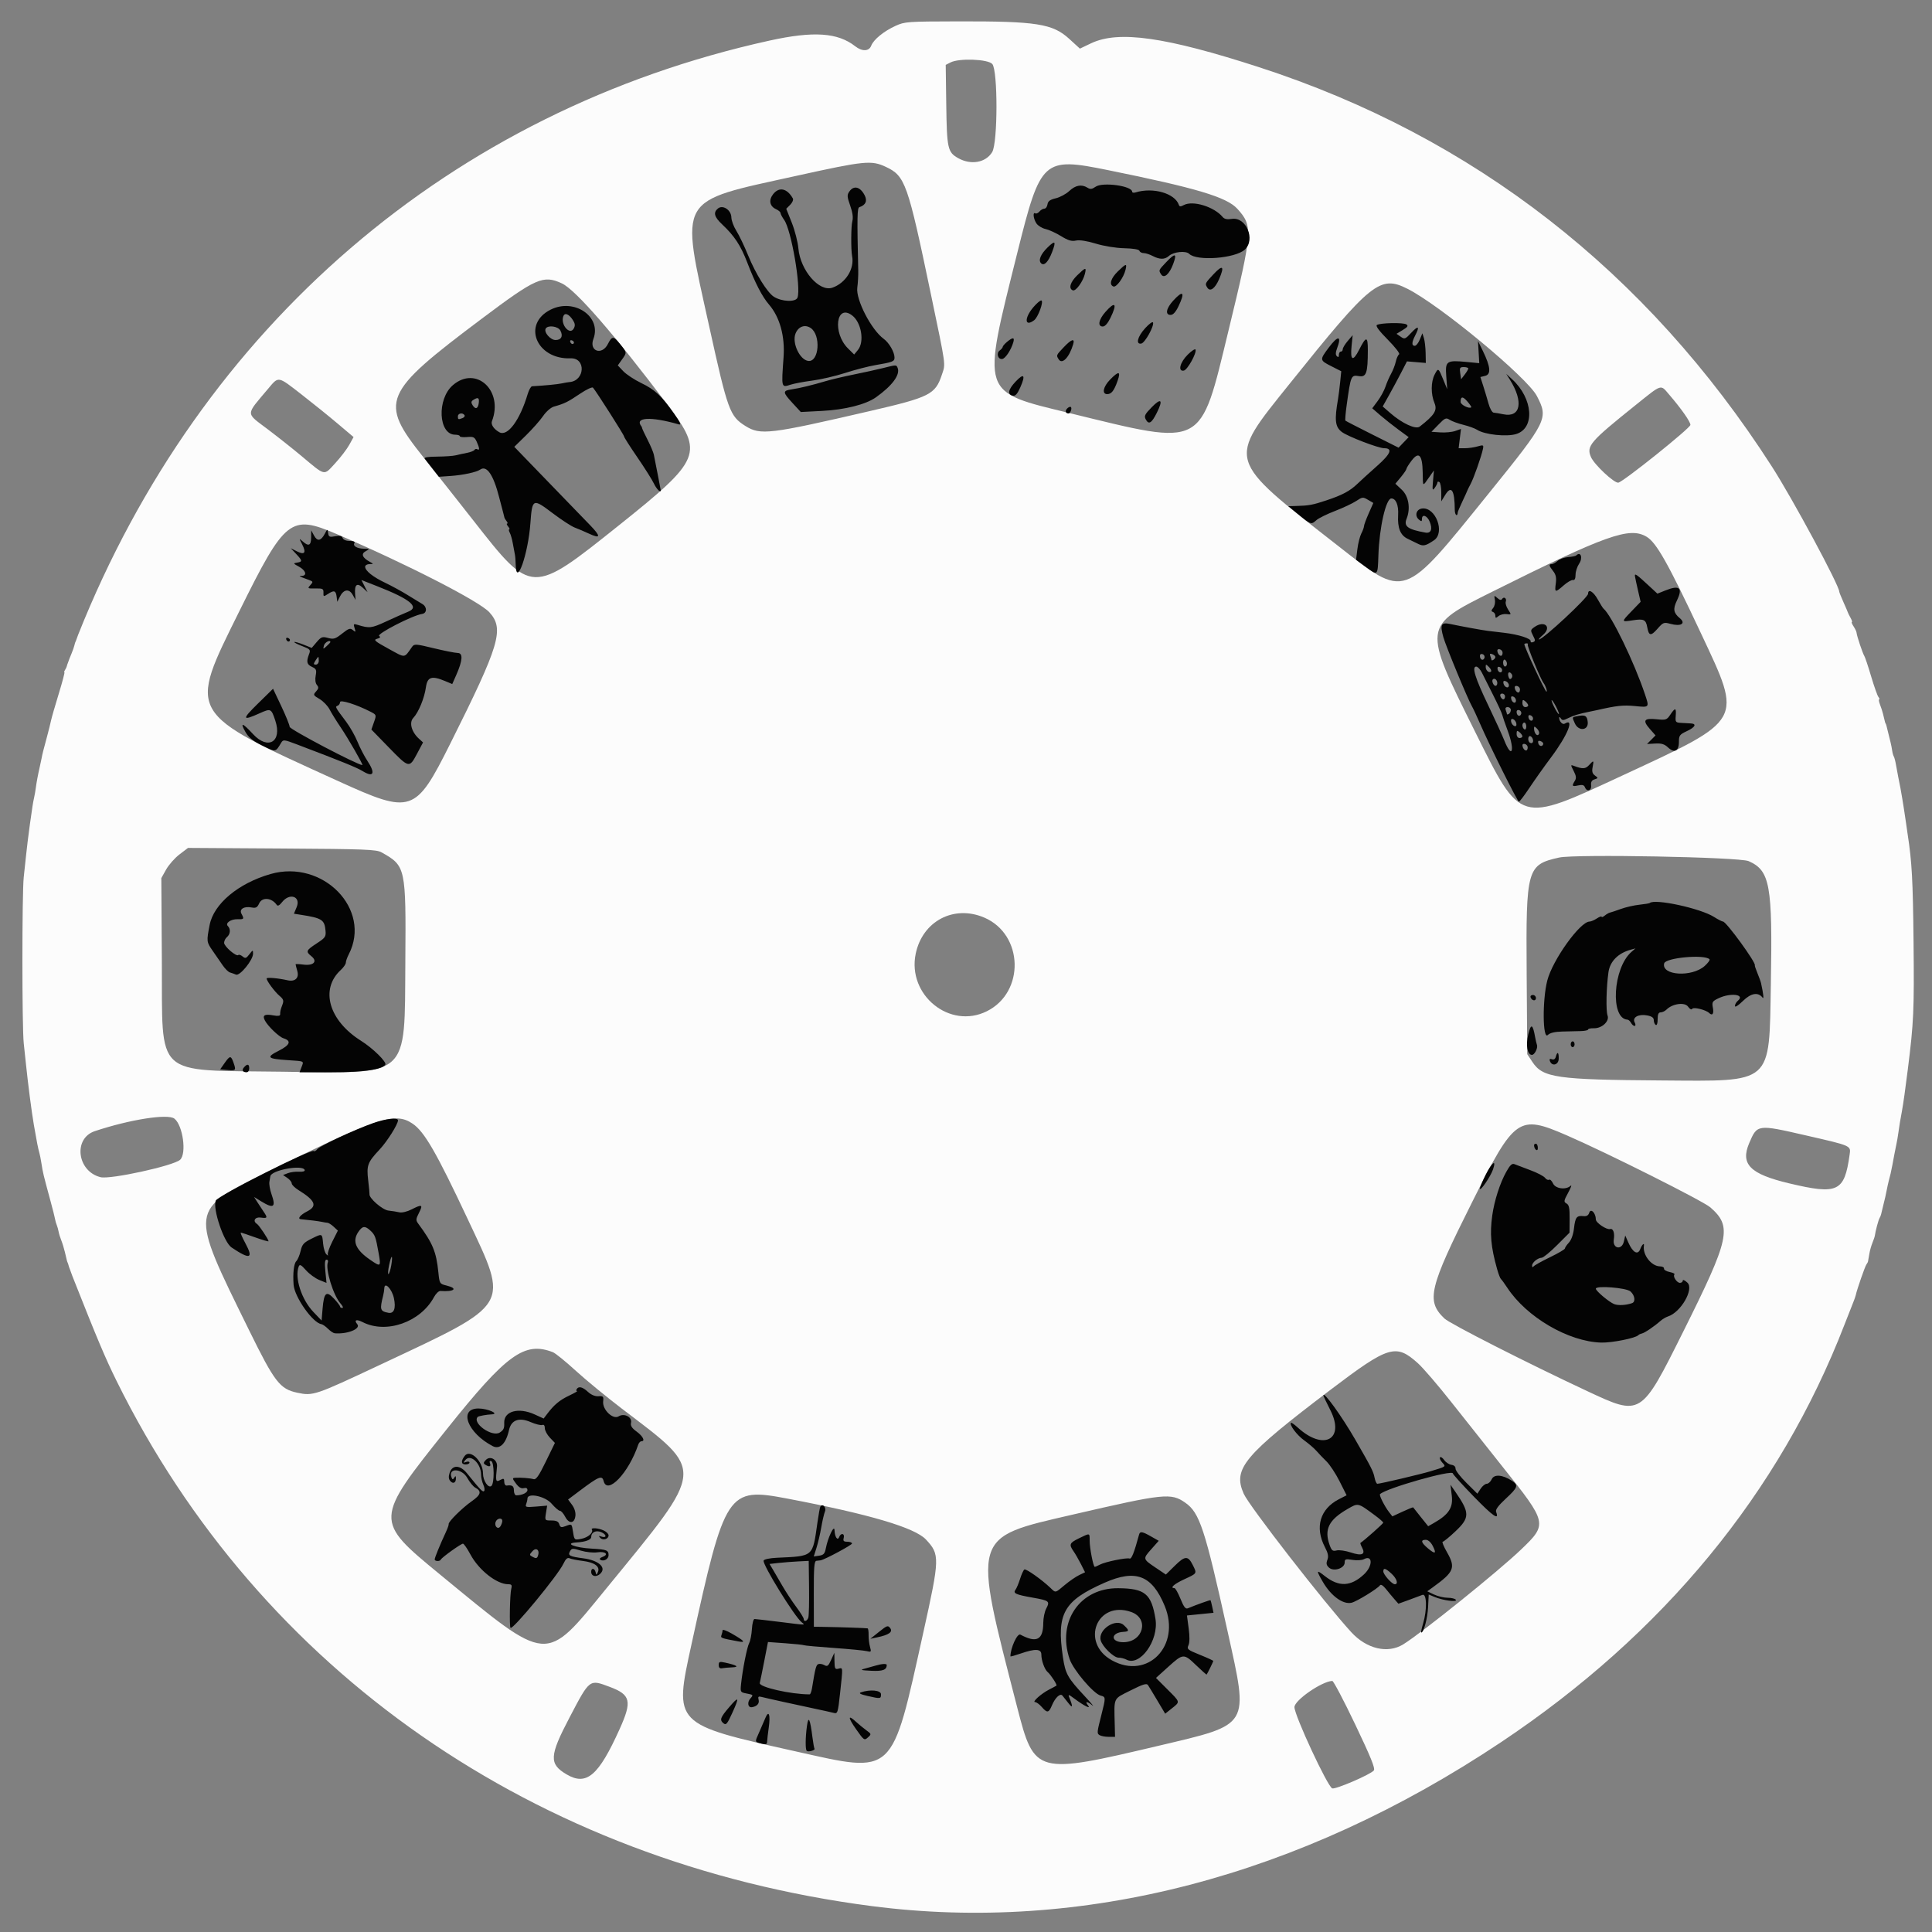 <svg id="svg" version="1.1" xmlns="http://www.w3.org/2000/svg" xmlns:xlink="http://www.w3.org/1999/xlink" width="400" height="400" viewBox="0, 0, 400,400"><rect x="0" y="0" width="400" height="400" fill="#808080" stroke="none"/><g id="svgg"><path id="path0" d="M185.400 5.360 C 182.976 6.467,180.857 8.199,180.375 9.465 C 179.926 10.647,178.489 10.699,177.073 9.586 C 173.449 6.735,168.420 6.402,159.309 8.408 C 93.496 22.900,41.625 67.476,16.187 131.400 C 16.012 131.840,15.831 132.335,15.785 132.500 C 15.738 132.665,15.664 132.845,15.619 132.900 C 15.575 132.955,15.480 133.270,15.409 133.600 C 15.338 133.930,15.052 134.740,14.773 135.400 C 14.495 136.060,14.229 136.735,14.184 136.900 C 14.138 137.065,14.055 137.290,14.000 137.400 C 13.945 137.510,13.875 137.735,13.844 137.900 C 13.813 138.065,13.645 138.425,13.470 138.700 C 13.296 138.975,13.236 139.200,13.338 139.200 C 13.439 139.200,12.902 141.225,12.143 143.700 C 11.384 146.175,10.672 148.650,10.561 149.200 C 10.451 149.750,10.092 151.190,9.765 152.400 C 8.927 155.493,8.777 156.092,8.610 157.000 C 8.529 157.440,8.357 158.250,8.227 158.800 C 7.886 160.248,7.548 162.051,7.403 163.200 C 7.334 163.750,7.174 164.650,7.049 165.200 C 6.841 166.111,6.691 167.065,6.199 170.600 C 5.883 172.872,5.571 175.404,5.385 177.200 C 5.283 178.190,5.071 180.170,4.915 181.600 C 4.546 184.980,4.546 212.620,4.915 216.000 C 5.071 217.430,5.282 219.410,5.384 220.400 C 5.804 224.470,6.547 230.184,7.006 232.868 C 7.591 236.282,7.888 237.792,8.160 238.732 C 8.266 239.099,8.451 240.030,8.569 240.800 C 8.882 242.824,8.951 243.114,10.441 248.600 C 10.919 250.360,11.351 252.070,11.400 252.400 C 11.449 252.730,11.602 253.270,11.740 253.600 C 11.878 253.930,12.055 254.560,12.134 255.000 C 12.213 255.440,12.462 256.250,12.688 256.800 C 12.913 257.350,13.246 258.430,13.426 259.200 C 13.897 261.207,13.890 261.181,14.000 261.400 C 14.055 261.510,14.145 261.780,14.200 262.000 C 14.255 262.220,14.345 262.490,14.400 262.600 C 14.455 262.710,14.538 262.935,14.585 263.100 C 14.631 263.265,14.811 263.760,14.985 264.200 C 20.174 277.330,21.787 281.154,24.182 286.000 C 53.817 345.956,110.797 385.577,180.400 394.625 C 224.019 400.295,269.022 388.582,310.800 360.687 C 344.413 338.243,368.425 309.050,381.869 274.280 C 382.652 272.256,383.479 270.150,383.708 269.600 C 383.936 269.050,384.168 268.382,384.224 268.115 C 384.461 266.976,386.133 262.166,386.419 261.800 C 386.591 261.580,386.747 261.265,386.766 261.100 C 386.785 260.935,386.815 260.755,386.833 260.700 C 386.851 260.645,386.948 260.098,387.049 259.485 C 387.149 258.871,387.432 257.881,387.678 257.285 C 387.924 256.688,388.147 256.020,388.174 255.800 C 388.281 254.923,388.908 252.576,389.136 252.200 C 389.269 251.980,389.417 251.620,389.465 251.400 C 389.514 251.180,389.654 250.595,389.777 250.100 C 390.334 247.853,390.452 247.338,390.625 246.400 C 390.726 245.850,390.925 244.950,391.067 244.400 C 391.209 243.850,391.370 243.220,391.426 243.000 C 391.548 242.514,392.019 240.101,392.206 239.000 C 392.280 238.560,392.461 237.660,392.607 237.000 C 392.753 236.340,392.941 235.260,393.025 234.600 C 393.108 233.940,393.257 232.950,393.354 232.400 C 393.452 231.850,393.645 230.770,393.783 230.000 C 394.086 228.306,394.455 225.684,394.993 221.400 C 396.216 211.658,396.327 209.209,396.180 195.000 C 396.048 182.225,395.844 178.487,394.970 172.800 C 394.886 172.250,394.730 171.170,394.625 170.400 C 394.519 169.630,394.338 168.415,394.222 167.699 C 394.105 166.984,393.932 165.904,393.838 165.299 C 393.645 164.071,393.315 162.306,392.997 160.800 C 392.881 160.250,392.681 159.170,392.553 158.400 C 392.425 157.630,392.221 156.837,392.099 156.638 C 391.976 156.439,391.824 155.899,391.760 155.438 C 391.696 154.977,391.543 154.195,391.422 153.700 C 391.300 153.205,391.099 152.395,390.977 151.900 C 390.854 151.405,390.688 150.730,390.607 150.400 C 390.527 150.070,390.434 149.800,390.400 149.800 C 390.341 149.800,390.250 149.465,389.859 147.800 C 389.756 147.360,389.480 146.505,389.245 145.900 C 389.011 145.295,388.927 144.800,389.059 144.800 C 389.190 144.800,389.122 144.575,388.906 144.300 C 388.690 144.025,388.007 142.090,387.387 140.000 C 386.767 137.910,386.135 136.020,385.983 135.800 C 385.661 135.335,384.412 131.590,384.382 131.000 C 384.370 130.780,384.096 130.195,383.771 129.700 C 383.447 129.205,383.282 128.800,383.405 128.800 C 383.528 128.800,383.403 128.395,383.128 127.900 C 382.853 127.405,382.607 126.910,382.582 126.800 C 382.556 126.690,382.144 125.730,381.667 124.667 C 381.190 123.604,380.800 122.629,380.800 122.502 C 380.800 121.209,371.174 103.329,366.854 96.600 C 340.941 56.228,305.044 28.284,260.600 13.888 C 241.304 7.637,231.573 6.257,225.892 8.966 L 223.584 10.066 221.370 8.042 C 217.944 4.911,214.631 4.389,198.410 4.423 C 187.819 4.445,187.324 4.481,185.400 5.360 M205.438 13.243 C 206.609 14.538,206.594 29.548,205.421 31.489 C 204.093 33.683,201.026 34.228,198.378 32.740 C 196.204 31.518,196.036 30.761,195.912 21.617 L 195.800 13.435 196.800 12.923 C 198.574 12.016,204.528 12.236,205.438 13.243 M183.400 34.547 C 187.422 36.436,187.920 37.844,192.751 61.000 C 195.917 76.170,195.788 75.228,195.017 77.550 C 193.644 81.682,192.579 82.220,180.000 85.130 C 159.272 89.926,157.446 90.145,154.331 88.197 C 151.091 86.169,150.678 85.037,146.838 67.600 C 140.845 40.394,139.969 41.907,164.884 36.405 C 179.018 33.283,180.411 33.143,183.400 34.547 M229.336 35.210 C 247.706 38.934,253.997 40.815,256.187 43.238 C 259.428 46.826,259.359 47.777,254.359 68.400 C 248.403 92.962,249.512 92.379,221.658 85.582 C 202.882 81.000,203.225 82.039,210.659 52.200 C 215.446 32.982,215.975 32.502,229.336 35.210 M116.340 58.680 C 119.179 60.002,127.209 69.245,138.338 84.000 C 145.731 93.803,145.183 95.147,128.283 108.648 C 110.008 123.248,110.149 123.252,98.009 107.766 C 95.264 104.265,90.593 98.351,87.629 94.625 C 78.446 83.081,79.139 81.449,99.800 65.941 C 110.999 57.536,112.483 56.884,116.340 58.680 M291.421 59.801 C 298.194 63.230,316.219 78.170,318.197 81.995 C 320.611 86.662,320.401 87.086,308.191 102.200 C 290.315 124.329,291.140 124.044,277.000 112.988 C 253.714 94.780,253.985 95.695,267.043 79.403 C 283.908 58.363,285.713 56.912,291.421 59.801 M62.410 81.654 C 64.714 83.443,68.085 86.163,69.901 87.698 L 73.202 90.488 72.301 92.119 C 71.805 93.015,70.481 94.743,69.357 95.958 C 66.982 98.527,67.459 98.634,62.400 94.398 C 60.750 93.016,57.645 90.555,55.500 88.928 C 50.776 85.346,50.776 86.126,55.499 80.500 C 57.726 77.848,57.448 77.801,62.410 81.654 M345.562 81.672 C 348.113 84.637,350.000 87.328,349.981 87.972 C 349.961 88.645,336.148 99.714,335.061 99.928 C 334.233 100.092,330.050 96.178,329.386 94.617 C 328.417 92.341,329.179 91.453,338.551 83.937 C 344.216 79.393,343.735 79.549,345.562 81.672 M69.682 110.560 C 84.100 116.723,99.268 124.493,101.325 126.770 C 104.449 130.228,103.493 133.436,93.205 154.000 C 86.020 168.362,85.211 168.634,70.127 161.765 C 38.450 147.341,38.892 148.099,49.585 126.477 C 59.030 107.377,60.154 106.487,69.682 110.560 M340.890 111.115 C 342.945 112.326,345.332 116.564,352.203 131.200 C 360.788 149.488,361.148 148.843,335.800 160.607 C 314.463 170.510,314.939 170.651,305.452 151.600 C 294.482 129.572,294.463 129.729,309.000 122.483 C 332.557 110.740,337.353 109.031,340.890 111.115 M79.000 176.474 C 84.006 179.285,84.061 179.541,83.920 199.124 C 83.745 223.437,85.064 222.260,58.400 221.885 C 31.582 221.507,33.668 223.428,33.510 198.962 L 33.400 181.800 34.400 180.019 C 34.950 179.039,36.193 177.633,37.162 176.895 L 38.925 175.552 58.362 175.676 C 75.699 175.787,77.930 175.873,79.000 176.474 M362.034 178.286 C 366.470 180.248,367.001 183.185,366.637 203.746 C 366.266 224.704,367.227 223.857,344.000 223.696 C 322.241 223.546,319.434 223.144,317.264 219.867 L 316.200 218.260 316.079 201.430 C 315.923 179.825,316.148 179.028,322.800 177.545 C 326.120 176.805,360.140 177.447,362.034 178.286 M203.800 189.985 C 211.911 193.477,212.233 205.422,204.322 209.364 C 196.654 213.185,187.808 206.032,189.589 197.452 C 190.992 190.697,197.505 187.274,203.800 189.985 M36.114 231.604 C 37.868 232.984,38.676 238.864,37.284 240.124 C 35.912 241.366,22.853 244.224,20.828 243.726 C 15.962 242.530,15.104 235.693,19.631 234.190 C 26.917 231.770,34.760 230.539,36.114 231.604 M85.438 232.651 C 87.866 234.299,90.336 238.577,96.807 252.340 C 105.446 270.714,106.047 269.711,78.693 282.568 C 65.170 288.925,64.826 289.041,61.544 288.346 C 57.955 287.585,56.852 286.156,51.582 275.433 C 39.119 250.078,39.040 250.712,55.670 242.491 C 78.258 231.324,81.771 230.163,85.438 232.651 M324.338 235.041 C 332.636 238.636,352.617 248.660,354.120 249.982 C 358.666 253.979,358.148 256.352,348.513 275.665 C 339.716 293.298,339.800 293.246,328.600 288.006 C 316.094 282.156,300.183 274.065,299.056 272.984 C 295.223 269.306,295.837 266.741,304.856 248.751 C 313.602 231.302,314.404 230.738,324.338 235.041 M373.759 235.043 C 383.458 237.266,383.212 237.158,382.939 239.101 C 381.864 246.768,380.516 247.401,370.400 244.993 C 362.321 243.070,360.299 241.035,362.147 236.687 C 363.811 232.770,363.831 232.767,373.759 235.043 M114.474 279.960 C 114.983 280.157,117.110 281.882,119.200 283.792 C 121.290 285.702,125.610 289.254,128.800 291.685 C 146.153 304.907,146.274 303.505,125.594 328.800 C 112.716 344.552,113.807 344.639,91.200 326.066 C 77.423 314.747,77.422 314.767,92.564 295.814 C 104.920 280.348,108.605 277.681,114.474 279.960 M293.572 282.251 C 294.640 283.211,297.738 286.817,300.457 290.264 C 303.176 293.712,307.971 299.758,311.113 303.701 C 320.408 315.363,320.443 315.519,314.900 320.833 C 310.217 325.323,294.392 338.057,290.524 340.447 C 287.325 342.424,282.956 341.403,279.773 337.934 C 274.203 331.862,258.625 311.810,257.495 309.257 C 255.209 304.088,257.497 301.357,275.598 287.643 C 287.543 278.593,289.013 278.152,293.572 282.251 M163.000 310.265 C 180.001 313.502,189.402 316.278,191.705 318.740 C 194.610 321.845,194.591 322.515,191.161 338.000 C 184.525 367.960,185.333 367.210,164.671 362.591 C 139.369 356.934,139.526 357.095,143.175 340.400 C 150.113 308.660,150.610 307.905,163.000 310.265 M245.400 311.119 C 248.371 313.192,249.458 316.499,254.168 337.800 C 258.553 357.625,258.972 356.926,240.000 361.413 C 214.464 367.451,214.179 367.374,210.604 353.503 C 201.331 317.523,201.065 318.446,222.131 313.573 C 241.086 309.189,242.430 309.047,245.400 311.119 M280.576 357.014 C 283.837 363.852,284.769 366.155,284.437 366.556 C 283.731 367.406,276.496 370.522,275.824 370.265 C 274.850 369.891,268.000 355.164,268.000 353.444 C 268.000 352.023,273.653 348.110,275.838 348.018 C 276.080 348.008,278.211 352.056,280.576 357.014 M126.231 349.246 C 130.592 350.878,130.901 352.194,128.282 358.000 C 123.930 367.650,121.437 369.787,117.337 367.384 C 113.640 365.218,113.720 363.580,117.910 355.600 C 122.132 347.557,121.996 347.661,126.231 349.246 " stroke="none" fill="#fcfcfc" fill-rule="evenodd"></path><path id="path1" d="M226.834 38.662 C 226.087 39.184,225.734 39.226,225.150 38.862 C 223.939 38.105,222.674 38.334,221.386 39.542 C 220.718 40.168,219.458 40.848,218.586 41.053 C 217.397 41.333,216.968 41.649,216.872 42.313 C 216.802 42.801,216.509 43.200,216.221 43.200 C 215.933 43.200,215.476 43.468,215.204 43.796 C 214.932 44.123,214.550 44.293,214.355 44.172 C 213.773 43.812,213.953 45.355,214.600 46.279 C 214.931 46.751,215.773 47.262,216.471 47.416 C 217.170 47.569,218.609 48.228,219.668 48.880 C 221.141 49.786,221.870 50.004,222.768 49.807 C 223.510 49.644,225.021 49.876,226.871 50.438 C 228.584 50.958,231.036 51.355,232.777 51.395 C 234.640 51.438,235.813 51.639,235.911 51.932 C 235.996 52.189,236.391 52.400,236.788 52.400 C 237.184 52.400,238.024 52.669,238.654 52.998 C 240.118 53.761,241.162 53.758,242.012 52.989 C 242.968 52.124,245.519 51.862,246.214 52.557 C 247.763 54.106,255.671 53.517,257.700 51.702 C 260.018 49.628,258.003 44.835,255.017 45.320 C 254.066 45.474,253.496 45.356,253.144 44.933 C 251.373 42.799,246.979 41.448,245.093 42.457 C 244.443 42.805,244.200 42.800,244.079 42.436 C 243.276 40.029,238.735 38.715,235.100 39.838 C 234.715 39.957,234.400 39.895,234.400 39.700 C 234.400 38.486,228.283 37.647,226.834 38.662 M175.864 39.630 C 175.349 40.365,175.368 40.705,176.027 42.581 C 176.538 44.036,176.674 45.062,176.457 45.851 C 176.191 46.822,176.163 51.737,176.416 53.007 C 176.942 55.640,175.111 58.587,172.348 59.556 C 169.617 60.514,165.699 55.988,165.295 51.409 C 165.178 50.084,164.565 47.699,163.932 46.110 L 162.781 43.219 163.605 42.395 C 164.058 41.942,164.305 41.352,164.154 41.085 C 162.958 38.978,161.312 38.623,160.068 40.205 C 159.107 41.426,159.350 42.703,160.656 43.298 C 161.175 43.535,161.600 43.897,161.600 44.102 C 161.600 44.308,161.942 44.957,162.360 45.544 C 163.836 47.617,165.881 59.548,165.115 61.618 C 164.754 62.595,161.842 62.479,160.200 61.423 C 158.856 60.558,156.447 56.688,154.924 52.949 C 154.130 50.997,153.021 48.680,152.462 47.800 C 151.902 46.920,151.434 45.667,151.422 45.016 C 151.394 43.483,149.652 42.327,148.638 43.168 C 147.636 44.000,147.878 44.919,149.500 46.441 C 152.054 48.839,153.350 50.807,154.718 54.369 C 156.348 58.611,157.800 61.417,159.213 63.054 C 161.445 65.641,162.541 69.600,162.229 73.947 C 161.769 80.344,161.751 80.274,163.673 79.646 C 164.403 79.407,166.440 79.024,168.200 78.794 C 169.960 78.564,173.020 77.851,175.000 77.210 C 176.980 76.569,179.770 75.845,181.200 75.601 C 184.838 74.982,185.200 74.840,185.200 74.035 C 185.200 72.904,184.087 70.976,182.961 70.154 C 180.387 68.277,177.160 62.023,177.493 59.559 C 177.624 58.592,177.713 56.990,177.690 56.000 C 177.434 44.846,177.467 43.044,177.927 42.891 C 179.241 42.453,179.618 41.595,179.012 40.423 C 178.101 38.661,176.776 38.328,175.864 39.630 M216.888 51.235 C 215.448 52.644,214.933 53.893,215.543 54.503 C 216.172 55.132,217.040 54.245,217.837 52.160 C 218.695 49.913,218.468 49.691,216.888 51.235 M241.429 54.300 C 239.852 55.963,239.856 55.955,240.395 56.800 C 240.996 57.744,242.093 56.804,242.893 54.658 C 243.732 52.408,243.317 52.307,241.429 54.300 M231.434 56.193 C 229.974 57.611,229.581 58.954,230.522 59.315 C 231.128 59.547,232.626 57.498,233.017 55.900 C 233.366 54.475,233.165 54.512,231.434 56.193 M251.253 56.767 C 249.464 58.679,249.441 58.729,249.966 59.558 C 250.552 60.484,251.572 59.731,252.423 57.746 C 253.569 55.073,253.160 54.730,251.253 56.767 M223.034 56.993 C 221.574 58.411,221.181 59.754,222.122 60.115 C 222.728 60.347,224.226 58.298,224.617 56.700 C 224.966 55.275,224.765 55.312,223.034 56.993 M242.900 62.248 C 241.429 63.862,241.186 65.200,242.364 65.200 C 242.870 65.200,243.412 64.615,243.964 63.474 C 245.413 60.482,244.972 59.974,242.900 62.248 M213.950 63.600 C 212.019 65.867,212.135 67.785,214.113 66.300 C 214.910 65.702,216.096 62.507,215.629 62.218 C 215.448 62.106,214.693 62.728,213.950 63.600 M114.002 64.109 C 108.028 67.098,111.053 74.453,118.148 74.190 C 121.359 74.071,121.112 78.864,117.895 79.104 C 117.623 79.124,116.903 79.248,116.296 79.379 C 115.397 79.573,112.921 79.813,110.163 79.974 C 109.923 79.989,109.512 80.718,109.249 81.595 C 107.621 87.029,105.092 90.437,103.388 89.494 C 102.239 88.859,101.589 87.887,101.853 87.200 C 104.282 80.869,98.561 75.603,93.757 79.748 C 90.408 82.636,90.760 90.000,94.246 90.000 C 94.771 90.000,95.200 90.140,95.200 90.311 C 95.200 90.481,95.875 90.560,96.700 90.486 C 98.011 90.368,98.263 90.491,98.700 91.455 C 99.294 92.767,99.340 93.334,98.828 93.017 C 98.623 92.891,98.355 92.949,98.232 93.148 C 98.109 93.347,97.422 93.620,96.704 93.756 C 95.987 93.892,94.950 94.119,94.400 94.260 C 93.850 94.401,92.102 94.525,90.515 94.536 C 88.558 94.549,87.733 94.691,87.948 94.977 C 88.123 95.210,88.850 96.145,89.563 97.055 L 90.861 98.709 93.330 98.540 C 95.829 98.369,98.667 97.759,99.400 97.236 C 100.769 96.259,102.154 98.277,103.357 103.000 C 103.749 104.540,104.139 106.027,104.224 106.304 C 104.309 106.582,104.398 106.942,104.423 107.104 C 104.448 107.267,104.655 107.625,104.883 107.900 C 105.111 108.175,105.164 108.400,105.000 108.400 C 104.836 108.400,104.926 108.670,105.200 109.000 C 105.474 109.330,105.580 109.600,105.435 109.600 C 105.290 109.600,105.340 109.915,105.546 110.300 C 105.752 110.685,106.042 111.720,106.192 112.600 C 106.341 113.480,106.526 114.470,106.601 114.800 C 106.677 115.130,106.753 116.075,106.769 116.900 C 106.868 121.749,109.347 114.769,109.814 108.326 C 110.186 103.199,110.311 103.141,114.373 106.213 C 116.228 107.616,118.298 108.968,118.973 109.218 C 119.648 109.468,120.977 110.035,121.926 110.477 C 124.377 111.620,124.453 111.093,122.176 108.736 C 121.089 107.611,118.175 104.600,115.700 102.045 C 113.225 99.490,110.138 96.299,108.840 94.954 L 106.480 92.508 108.886 90.154 C 110.209 88.859,111.805 87.056,112.433 86.147 C 113.087 85.198,114.049 84.359,114.687 84.179 C 116.905 83.553,117.523 83.249,120.139 81.490 C 121.425 80.625,122.610 80.071,122.772 80.259 C 123.476 81.073,129.200 90.057,129.200 90.348 C 129.200 90.524,130.439 92.472,131.954 94.677 C 133.468 96.881,135.019 99.340,135.399 100.142 C 135.941 101.283,136.800 102.117,136.800 101.500 C 136.800 101.415,135.952 97.049,135.369 94.127 C 135.273 93.647,134.706 92.297,134.110 91.127 C 133.513 89.957,132.997 88.865,132.963 88.700 C 132.928 88.535,132.864 88.355,132.819 88.300 C 131.271 86.379,134.714 86.186,140.542 87.867 C 141.091 88.025,140.831 87.436,139.542 85.603 C 136.992 81.977,135.580 80.667,132.740 79.294 C 131.343 78.618,129.684 77.523,129.052 76.861 L 127.905 75.657 128.752 74.467 C 129.826 72.960,129.837 73.048,128.327 71.169 C 127.017 69.539,126.706 69.546,125.854 71.227 C 124.615 73.670,121.900 72.708,122.860 70.166 C 124.601 65.554,118.902 61.657,114.002 64.109 M228.841 64.614 C 227.446 66.204,227.202 67.600,228.320 67.600 C 228.778 67.600,229.361 66.941,229.920 65.789 C 231.374 62.797,230.895 62.275,228.841 64.614 M118.588 66.238 C 119.070 66.973,119.121 67.400,118.800 68.000 C 117.981 69.529,115.975 67.174,116.633 65.457 C 116.935 64.672,117.784 65.011,118.588 66.238 M176.439 65.313 C 178.347 66.769,179.011 70.770,177.623 72.456 L 176.846 73.400 175.571 72.141 C 172.330 68.938,173.113 62.775,176.439 65.313 M237.086 67.958 C 235.492 69.721,235.088 71.353,236.300 71.129 C 237.049 70.991,238.975 67.525,238.723 66.768 C 238.639 66.518,237.903 67.054,237.086 67.958 M285.069 67.283 C 284.762 67.473,285.546 68.528,287.341 70.338 C 288.857 71.867,289.898 73.216,289.672 73.356 C 289.446 73.495,289.136 74.180,288.983 74.878 C 288.830 75.575,288.395 76.698,288.016 77.373 C 287.637 78.048,287.112 79.251,286.850 80.047 C 286.588 80.843,285.863 82.178,285.240 83.014 L 284.106 84.534 285.762 85.967 C 286.673 86.755,288.371 88.099,289.534 88.952 L 291.650 90.505 290.604 91.596 L 289.559 92.687 284.139 89.969 C 281.158 88.475,278.645 87.178,278.555 87.088 C 278.465 86.998,278.580 85.560,278.812 83.893 C 279.673 77.702,279.715 77.604,281.359 77.871 C 282.891 78.119,283.187 77.249,283.196 72.476 C 283.201 69.552,282.846 69.546,281.378 72.443 C 280.115 74.936,279.529 74.647,279.826 71.676 L 280.053 69.400 279.029 70.600 C 278.465 71.260,278.003 72.025,278.002 72.300 C 278.001 72.575,277.820 72.800,277.600 72.800 C 277.380 72.800,277.200 73.106,277.200 73.480 C 277.200 73.950,277.072 74.032,276.785 73.745 C 276.499 73.459,276.499 72.993,276.785 72.239 C 277.844 69.453,277.064 69.339,275.085 71.990 C 273.194 74.524,273.203 74.585,275.647 75.824 L 277.693 76.861 277.464 79.130 C 277.338 80.379,277.141 81.940,277.026 82.600 C 276.262 86.995,276.420 88.375,277.807 89.432 C 279.026 90.362,285.378 92.800,286.582 92.800 C 288.401 92.800,287.941 93.958,285.131 96.448 C 283.547 97.851,281.722 99.510,281.077 100.134 C 279.501 101.656,277.943 102.490,274.600 103.602 C 271.749 104.550,270.983 104.690,268.263 104.760 L 266.727 104.800 268.936 106.600 C 271.455 108.652,271.461 108.653,272.574 107.673 C 273.028 107.274,274.750 106.427,276.400 105.792 C 278.050 105.157,280.015 104.231,280.767 103.736 C 282.063 102.882,282.193 102.869,283.233 103.483 L 284.332 104.132 283.366 106.316 C 282.835 107.517,282.399 108.702,282.398 108.950 C 282.396 109.197,282.150 109.869,281.851 110.443 C 281.551 111.017,281.182 112.479,281.031 113.693 L 280.755 115.899 282.796 117.397 C 285.290 119.228,285.239 119.276,285.385 114.934 C 285.578 109.205,286.948 103.200,288.062 103.200 C 289.016 103.200,289.584 104.581,289.467 106.612 C 289.312 109.293,289.929 110.835,291.439 111.549 C 292.077 111.851,293.050 112.323,293.600 112.600 C 294.671 113.137,295.176 113.023,296.900 111.854 C 299.232 110.273,297.242 104.954,294.440 105.279 C 293.214 105.422,292.823 106.789,293.781 107.584 C 294.296 108.012,294.400 107.989,294.400 107.449 C 294.400 106.361,295.472 106.726,295.997 107.993 C 296.641 109.548,296.278 110.477,295.107 110.267 C 291.458 109.612,290.590 108.972,291.222 107.400 C 292.069 105.293,291.655 102.747,290.250 101.421 L 288.900 100.148 290.039 98.774 C 290.666 98.018,291.183 97.253,291.189 97.073 C 291.195 96.894,291.679 96.119,292.264 95.352 C 293.754 93.398,294.492 94.178,294.554 97.768 C 294.608 100.867,294.507 100.777,295.823 98.900 L 296.876 97.400 296.689 99.573 C 296.526 101.488,296.569 101.657,297.052 100.997 C 297.353 100.585,297.600 100.091,297.600 99.900 C 297.600 99.709,297.780 99.664,298.000 99.800 C 298.220 99.936,298.401 100.892,298.401 101.924 L 298.403 103.800 299.196 102.500 C 300.483 100.388,301.182 101.459,301.196 105.567 C 301.199 106.656,301.751 107.100,301.817 106.067 C 301.826 105.920,302.260 104.900,302.781 103.800 C 303.302 102.700,303.752 101.710,303.781 101.600 C 303.810 101.490,304.122 100.860,304.475 100.200 C 305.144 98.948,306.730 94.436,307.031 92.927 C 307.193 92.117,307.112 92.081,305.906 92.427 C 305.190 92.632,304.018 92.800,303.300 92.800 L 301.995 92.800 302.238 90.807 L 302.481 88.813 301.285 89.230 C 300.627 89.460,299.252 89.592,298.229 89.524 L 296.370 89.400 297.840 87.890 C 299.181 86.513,299.385 86.428,300.155 86.924 C 300.620 87.224,301.900 87.690,303.000 87.960 C 304.100 88.231,305.380 88.698,305.844 88.998 C 307.377 89.991,311.899 90.478,313.898 89.865 C 317.847 88.654,317.403 82.505,313.081 78.534 L 311.846 77.400 312.601 78.600 C 315.474 83.168,314.850 86.514,311.263 85.772 C 310.458 85.606,309.550 85.454,309.245 85.435 C 308.940 85.416,308.468 84.590,308.195 83.600 C 307.922 82.610,307.429 80.959,307.098 79.931 L 306.497 78.062 307.498 77.811 C 308.743 77.499,308.597 75.915,307.026 72.696 L 306.004 70.600 306.135 72.897 L 306.265 75.194 303.749 74.949 C 299.462 74.533,299.194 74.717,299.432 77.904 L 299.634 80.600 298.838 78.655 C 297.807 76.132,297.771 76.110,297.029 77.543 C 296.236 79.078,296.223 81.602,296.999 83.460 C 297.623 84.953,296.994 85.951,293.932 88.327 C 293.112 88.962,290.316 87.672,287.837 85.515 L 286.273 84.155 287.605 81.777 C 288.337 80.470,289.466 78.370,290.115 77.110 L 291.293 74.820 293.247 74.982 L 295.200 75.145 295.160 73.072 C 295.138 71.933,294.978 70.550,294.804 70.000 L 294.488 69.000 293.956 70.300 C 293.664 71.015,293.194 71.600,292.912 71.600 C 292.237 71.600,292.268 70.862,293.002 69.454 C 293.990 67.561,293.661 67.311,292.221 68.860 C 290.946 70.231,290.811 70.283,290.000 69.715 L 289.136 69.110 290.435 68.320 C 291.461 67.696,291.615 67.453,291.167 67.161 C 290.525 66.744,285.784 66.838,285.069 67.283 M116.017 68.431 C 116.631 69.580,116.217 70.400,115.022 70.400 C 113.943 70.400,112.536 68.751,112.989 68.018 C 113.460 67.256,115.540 67.540,116.017 68.431 M167.840 67.906 C 170.002 69.350,169.595 74.997,167.348 74.727 C 165.579 74.514,163.934 70.988,164.704 69.059 C 165.287 67.596,166.634 67.101,167.840 67.906 M208.500 70.777 C 208.005 71.190,207.600 71.660,207.600 71.820 C 207.600 71.981,207.320 72.316,206.978 72.566 C 206.208 73.130,206.636 74.490,207.529 74.318 C 208.179 74.193,209.316 72.471,209.785 70.900 C 210.110 69.812,209.704 69.773,208.500 70.777 M118.830 70.910 C 118.781 71.388,118.232 71.296,118.060 70.780 C 117.972 70.516,118.116 70.372,118.380 70.460 C 118.644 70.548,118.846 70.751,118.830 70.910 M220.229 71.900 C 218.652 73.563,218.656 73.555,219.195 74.400 C 219.912 75.525,221.369 74.013,222.184 71.300 C 222.583 69.969,221.844 70.196,220.229 71.900 M245.892 73.442 C 244.280 75.053,243.820 76.966,245.100 76.729 C 245.840 76.593,247.776 73.129,247.529 72.386 C 247.449 72.146,246.712 72.621,245.892 73.442 M182.800 76.210 C 181.590 76.514,178.890 77.108,176.800 77.531 C 174.710 77.955,172.100 78.568,171.000 78.896 C 168.104 79.757,165.614 80.359,163.900 80.614 C 161.997 80.896,162.019 81.204,164.098 83.460 L 165.797 85.303 170.198 85.077 C 174.955 84.833,179.258 83.746,181.353 82.260 C 184.700 79.885,186.395 77.607,185.858 76.207 C 185.585 75.497,185.641 75.497,182.800 76.210 M303.991 76.300 C 303.986 76.465,303.651 77.031,303.245 77.559 L 302.508 78.517 302.323 77.259 C 302.161 76.155,302.253 76.000,303.069 76.000 C 303.581 76.000,303.996 76.135,303.991 76.300 M229.818 78.608 C 228.387 80.082,228.091 81.600,229.236 81.600 C 230.110 81.600,230.660 80.897,231.377 78.865 C 232.098 76.823,231.628 76.745,229.818 78.608 M210.263 79.016 C 208.713 80.659,208.517 81.696,209.713 81.926 C 210.222 82.024,210.644 81.549,211.236 80.212 C 212.380 77.625,212.008 77.166,210.263 79.016 M304.613 84.319 C 304.222 84.713,302.400 83.810,302.400 83.223 C 302.400 82.041,302.847 82.010,303.807 83.126 C 304.316 83.716,304.678 84.254,304.613 84.319 M99.127 83.412 C 98.972 84.646,98.439 84.844,97.844 83.889 C 97.500 83.338,97.535 83.091,98.000 82.795 C 98.970 82.176,99.261 82.336,99.127 83.412 M238.452 84.310 C 237.020 85.775,236.844 86.135,237.218 86.834 C 237.834 87.985,238.429 87.628,239.513 85.454 C 240.856 82.761,240.422 82.292,238.452 84.310 M220.924 84.599 C 220.466 85.095,220.618 85.600,221.224 85.600 C 221.635 85.600,222.023 84.461,221.683 84.255 C 221.527 84.161,221.186 84.316,220.924 84.599 M96.174 85.958 C 96.296 86.155,96.112 86.425,95.765 86.558 C 94.873 86.900,94.800 86.873,94.800 86.200 C 94.800 85.551,95.812 85.373,96.174 85.958 M67.244 110.510 C 66.443 112.018,65.704 112.143,65.021 110.885 L 64.432 109.800 64.416 111.300 C 64.398 112.955,63.897 113.186,62.677 112.100 C 61.900 111.408,61.899 111.416,62.562 112.712 C 63.453 114.454,63.073 114.958,61.477 114.150 L 60.200 113.503 61.300 114.673 C 62.633 116.092,62.657 116.305,61.500 116.484 C 60.667 116.613,60.697 116.675,61.900 117.322 C 63.297 118.073,63.645 119.180,62.500 119.232 C 61.759 119.265,61.712 119.238,63.953 120.068 C 64.844 120.398,64.863 120.467,64.250 121.145 C 63.626 121.834,63.678 121.868,65.297 121.835 C 66.816 121.804,66.997 121.897,66.968 122.701 C 66.938 123.551,66.989 123.568,67.854 123.001 C 69.158 122.147,69.527 122.248,69.691 123.500 L 69.835 124.600 70.366 123.534 C 71.131 122.000,72.274 121.828,73.013 123.136 L 73.613 124.200 73.521 123.000 C 73.371 121.040,73.913 120.582,75.093 121.670 L 76.102 122.600 75.463 121.343 L 74.824 120.086 78.159 121.395 C 84.907 124.044,86.898 125.675,84.549 126.628 C 83.697 126.974,81.616 127.897,79.925 128.680 C 76.921 130.070,76.485 130.121,74.054 129.374 C 73.198 129.110,73.137 129.173,73.412 130.038 C 73.681 130.886,73.643 130.933,73.067 130.456 C 72.509 129.992,72.199 130.092,70.831 131.176 C 69.439 132.278,69.079 132.390,67.921 132.079 C 66.735 131.761,66.494 131.849,65.568 132.933 L 64.537 134.141 62.818 133.454 C 61.873 133.076,61.029 132.838,60.941 132.926 C 60.854 133.013,61.587 133.392,62.571 133.768 C 64.237 134.404,64.335 134.520,63.980 135.452 C 63.386 137.015,63.521 137.581,64.606 138.075 C 65.478 138.473,65.578 138.711,65.360 139.871 C 65.204 140.703,65.299 141.437,65.610 141.812 C 66.017 142.302,65.984 142.554,65.438 143.158 C 64.800 143.863,64.836 143.942,66.158 144.722 C 66.924 145.174,67.858 146.141,68.233 146.872 C 68.608 147.602,69.647 149.280,70.542 150.600 C 72.084 152.875,75.263 158.400,75.030 158.400 C 74.042 158.400,59.993 151.018,59.971 150.487 C 59.956 150.109,59.175 148.180,58.237 146.200 L 56.532 142.600 53.366 145.702 C 50.052 148.949,50.121 149.311,53.743 147.681 C 56.076 146.631,56.160 146.671,57.002 149.205 C 58.451 153.570,55.505 155.359,52.400 152.000 C 50.190 149.609,49.637 149.446,50.810 151.531 C 51.460 152.689,52.316 153.381,54.315 154.367 C 57.135 155.758,57.012 155.777,58.227 153.761 C 58.629 153.094,58.815 153.114,61.427 154.105 C 70.730 157.633,73.895 158.917,75.067 159.642 C 77.354 161.055,77.788 160.128,76.062 157.520 C 75.435 156.574,74.517 154.800,74.020 153.577 C 73.523 152.355,72.460 150.483,71.658 149.419 C 69.384 146.400,69.341 146.319,69.900 146.115 C 70.175 146.015,70.400 145.680,70.400 145.370 C 70.400 144.789,73.854 145.876,76.728 147.363 C 77.952 147.996,77.959 148.017,77.427 149.522 L 76.891 151.043 80.473 154.721 C 84.702 159.065,84.731 159.072,86.338 156.056 L 87.587 153.712 86.761 152.964 C 85.194 151.547,84.661 149.600,85.573 148.629 C 86.665 147.467,87.860 144.566,88.180 142.300 C 88.488 140.125,89.366 139.842,92.168 141.012 L 93.634 141.625 94.446 139.790 C 95.799 136.731,95.900 135.202,94.752 135.189 C 94.229 135.182,92.000 134.741,89.800 134.207 C 86.060 133.301,85.769 133.282,85.317 133.919 C 83.610 136.329,84.050 136.293,80.432 134.313 C 77.582 132.753,77.264 132.475,78.069 132.255 C 78.722 132.076,78.852 131.904,78.502 131.678 C 77.879 131.274,85.438 127.390,87.400 127.105 C 88.434 126.955,88.449 125.629,87.423 125.044 C 86.996 124.800,85.646 123.976,84.423 123.214 C 83.201 122.451,81.120 121.313,79.800 120.686 C 77.201 119.449,75.600 118.171,75.600 117.330 C 75.600 117.039,76.005 116.795,76.500 116.788 C 77.373 116.776,77.376 116.763,76.600 116.338 C 75.015 115.471,74.694 114.687,75.695 114.131 C 76.584 113.637,76.579 113.628,75.400 113.608 C 73.938 113.583,73.001 113.046,73.372 112.445 C 73.551 112.155,73.216 112.000,72.411 112.000 C 71.673 112.000,71.081 111.755,70.941 111.391 C 70.768 110.939,70.365 110.845,69.386 111.029 C 68.230 111.246,68.049 111.164,67.933 110.370 C 67.801 109.472,67.794 109.474,67.244 110.510 M326.321 115.013 C 326.204 115.130,325.460 115.276,324.667 115.339 C 323.875 115.401,322.891 115.755,322.482 116.126 C 322.072 116.497,321.526 116.800,321.269 116.800 C 320.615 116.800,320.681 117.122,321.561 118.242 C 322.132 118.967,322.269 119.609,322.109 120.805 C 321.852 122.719,321.976 122.748,323.752 121.189 C 324.511 120.522,325.372 120.027,325.666 120.089 C 326.017 120.162,326.200 119.790,326.200 119.000 C 326.200 118.340,326.531 117.313,326.934 116.718 C 327.774 115.480,327.266 114.068,326.321 115.013 M338.521 119.431 C 338.596 119.854,338.886 121.190,339.165 122.400 L 339.673 124.600 337.807 126.537 C 335.629 128.800,335.629 128.802,338.083 128.423 C 340.322 128.077,340.760 128.286,341.038 129.832 C 341.368 131.672,341.789 131.746,343.144 130.203 C 344.335 128.847,344.489 128.787,345.833 129.158 C 348.016 129.761,349.118 129.094,347.778 127.982 C 346.472 126.898,346.341 126.084,347.188 124.330 C 348.457 121.703,347.739 121.071,344.815 122.241 L 343.145 122.909 341.673 121.541 C 338.682 118.764,338.364 118.551,338.521 119.431 M328.800 122.922 C 328.800 123.712,319.462 132.400,318.614 132.400 C 318.472 132.400,318.846 131.978,319.445 131.463 C 321.351 129.823,319.783 128.356,317.690 129.822 C 316.860 130.403,316.841 130.518,317.391 131.583 C 317.908 132.582,317.908 132.750,317.395 132.947 C 317.073 133.070,316.852 132.986,316.905 132.759 C 317.033 132.205,314.341 131.350,311.400 131.011 C 310.080 130.859,308.550 130.678,308.000 130.609 C 306.839 130.463,302.489 129.668,300.274 129.197 C 298.367 128.791,298.099 129.295,298.830 131.914 C 299.353 133.789,303.872 144.718,304.744 146.216 C 304.996 146.647,305.747 148.260,306.415 149.800 C 308.347 154.256,314.173 165.961,314.469 165.982 C 314.617 165.992,315.605 164.695,316.663 163.100 C 317.722 161.505,319.734 158.670,321.135 156.800 C 324.565 152.222,326.061 148.526,323.958 149.826 C 323.511 150.102,322.812 149.355,322.812 148.600 C 322.812 148.380,322.966 148.442,323.153 148.738 C 323.437 149.185,323.687 149.178,324.647 148.694 C 325.747 148.139,327.001 147.761,329.200 147.323 C 329.750 147.214,330.380 147.083,330.600 147.032 C 334.714 146.091,336.076 145.944,338.476 146.180 C 341.528 146.481,341.498 146.516,340.559 143.714 C 338.336 137.082,333.633 127.367,331.982 126.000 C 331.849 125.890,331.316 125.035,330.797 124.100 C 329.892 122.470,328.800 121.826,328.800 122.922 M309.500 124.188 C 309.607 124.747,309.448 125.503,309.147 125.867 C 308.720 126.385,308.710 126.567,309.100 126.698 C 309.375 126.791,309.600 127.144,309.600 127.482 C 309.600 128.007,309.696 128.018,310.256 127.554 C 310.616 127.255,311.368 127.070,311.926 127.143 C 312.939 127.275,312.940 127.273,312.240 126.206 C 311.855 125.617,311.635 124.886,311.752 124.580 C 312.013 123.900,311.359 123.419,310.988 124.020 C 310.808 124.310,310.489 124.242,310.013 123.812 C 309.352 123.213,309.318 123.238,309.500 124.188 M59.260 132.380 C 59.432 132.896,59.981 132.988,60.030 132.510 C 60.047 132.351,59.844 132.148,59.580 132.060 C 59.316 131.972,59.172 132.116,59.260 132.380 M68.400 132.938 C 68.400 133.014,68.053 133.390,67.628 133.775 C 66.887 134.445,66.864 134.440,67.074 133.637 C 67.247 132.976,68.400 132.368,68.400 132.938 M316.308 133.426 C 316.095 133.638,318.921 140.541,319.572 141.400 C 320.001 141.965,320.414 143.200,320.174 143.200 C 319.897 143.200,315.600 133.977,315.600 133.381 C 315.600 133.282,315.810 133.200,316.067 133.200 C 316.323 133.200,316.432 133.302,316.308 133.426 M311.000 134.800 C 311.136 135.020,311.124 135.399,310.974 135.643 C 310.705 136.078,310.021 135.411,310.006 134.700 C 309.997 134.262,310.712 134.333,311.000 134.800 M307.333 136.231 C 307.074 136.906,306.400 136.587,306.400 135.789 C 306.400 135.463,306.643 135.318,306.975 135.446 C 307.291 135.567,307.452 135.920,307.333 136.231 M309.600 136.019 C 309.600 136.203,309.420 136.464,309.200 136.600 C 308.980 136.736,308.800 136.761,308.800 136.656 C 308.800 136.551,308.690 136.179,308.555 135.828 C 308.376 135.362,308.484 135.257,308.955 135.438 C 309.310 135.574,309.600 135.836,309.600 136.019 M66.000 136.800 C 66.000 137.246,65.733 137.600,65.397 137.600 C 64.893 137.600,64.876 137.467,65.293 136.800 C 65.568 136.360,65.839 136.000,65.896 136.000 C 65.953 136.000,66.000 136.360,66.000 136.800 M312.000 137.424 C 312.000 137.741,311.820 138.000,311.600 138.000 C 311.380 138.000,311.200 137.629,311.200 137.176 C 311.200 136.723,311.380 136.464,311.600 136.600 C 311.820 136.736,312.000 137.107,312.000 137.424 M308.703 139.031 C 308.309 139.424,307.600 138.820,307.600 138.091 C 307.600 137.480,307.653 137.481,308.276 138.105 C 308.648 138.477,308.840 138.893,308.703 139.031 M306.836 139.313 C 307.186 140.021,308.238 142.116,309.173 143.969 C 310.108 145.823,310.936 147.623,311.014 147.969 C 311.092 148.316,311.615 149.841,312.178 151.359 C 313.702 155.472,313.023 157.278,311.449 153.299 C 311.036 152.254,309.532 148.970,308.108 146.000 C 305.392 140.339,304.669 137.990,305.648 138.013 C 305.951 138.020,306.486 138.605,306.836 139.313 M311.000 138.733 C 311.000 139.457,310.217 139.325,310.062 138.575 C 309.975 138.158,310.125 137.975,310.462 138.087 C 310.758 138.186,311.000 138.477,311.000 138.733 M313.022 139.635 C 313.169 139.874,313.114 140.246,312.899 140.461 C 312.643 140.717,312.432 140.566,312.291 140.026 C 312.064 139.158,312.562 138.891,313.022 139.635 M310.000 141.424 C 310.000 141.741,309.839 142.000,309.643 142.000 C 309.201 142.000,308.771 140.962,309.083 140.650 C 309.433 140.300,310.000 140.778,310.000 141.424 M312.400 141.876 C 312.400 142.663,311.435 142.315,311.271 141.468 C 311.181 141.004,311.332 140.876,311.771 141.044 C 312.117 141.177,312.400 141.551,312.400 141.876 M314.600 142.400 C 314.736 142.620,314.724 142.999,314.574 143.243 C 314.305 143.678,313.621 143.011,313.606 142.300 C 313.597 141.862,314.312 141.933,314.600 142.400 M311.600 144.200 C 311.600 144.530,311.439 144.800,311.243 144.800 C 311.046 144.800,310.782 144.530,310.655 144.200 C 310.515 143.835,310.655 143.600,311.013 143.600 C 311.336 143.600,311.600 143.870,311.600 144.200 M313.867 145.028 C 313.867 145.817,313.036 145.517,312.871 144.668 C 312.787 144.233,312.937 144.078,313.304 144.219 C 313.614 144.337,313.867 144.702,313.867 145.028 M316.400 146.049 C 316.400 146.242,316.130 146.400,315.800 146.400 C 315.455 146.400,315.200 146.039,315.200 145.551 C 315.200 144.842,315.299 144.784,315.800 145.200 C 316.130 145.474,316.400 145.856,316.400 146.049 M322.766 147.800 C 322.766 148.020,322.422 147.570,322.000 146.800 C 321.578 146.030,321.234 145.220,321.234 145.000 C 321.234 144.780,321.578 145.230,322.000 146.000 C 322.422 146.770,322.766 147.580,322.766 147.800 M312.800 146.976 C 312.800 147.293,312.620 147.664,312.400 147.800 C 312.180 147.936,312.000 147.961,312.000 147.856 C 312.000 147.751,311.891 147.381,311.757 147.033 C 311.598 146.618,311.735 146.400,312.157 146.400 C 312.511 146.400,312.800 146.659,312.800 146.976 M314.933 147.831 C 314.674 148.506,314.000 148.187,314.000 147.389 C 314.000 147.063,314.243 146.918,314.575 147.046 C 314.891 147.167,315.052 147.520,314.933 147.831 M345.822 147.964 C 345.090 149.055,344.918 149.113,342.976 148.913 C 340.378 148.645,340.025 149.145,341.572 150.907 L 342.761 152.261 341.881 153.149 L 341.000 154.037 342.692 153.941 C 343.976 153.868,344.610 154.058,345.329 154.734 C 346.657 155.981,347.600 155.521,347.600 153.626 C 347.600 152.271,347.749 152.068,349.257 151.368 C 350.955 150.581,351.338 149.856,350.097 149.780 C 349.714 149.756,348.823 149.706,348.117 149.668 C 346.907 149.604,346.840 149.520,346.944 148.200 C 347.078 146.497,346.838 146.447,345.822 147.964 M317.400 148.733 C 317.400 149.457,316.617 149.325,316.462 148.575 C 316.375 148.158,316.525 147.975,316.862 148.087 C 317.158 148.186,317.400 148.477,317.400 148.733 M326.500 148.278 C 325.452 148.485,325.461 148.457,326.064 149.781 C 326.828 151.458,328.893 151.243,328.725 149.503 C 328.596 148.169,328.190 147.945,326.500 148.278 M313.938 149.779 C 314.027 150.235,313.882 150.428,313.538 150.313 C 313.242 150.214,312.938 149.813,312.862 149.421 C 312.773 148.965,312.918 148.772,313.262 148.887 C 313.558 148.986,313.862 149.387,313.938 149.779 M316.000 150.424 C 316.000 150.877,315.820 151.136,315.600 151.000 C 315.380 150.864,315.200 150.493,315.200 150.176 C 315.200 149.859,315.380 149.600,315.600 149.600 C 315.820 149.600,316.000 149.971,316.000 150.424 M318.597 152.004 C 318.251 152.564,317.616 151.802,317.606 150.814 C 317.601 150.326,317.708 150.336,318.247 150.876 C 318.604 151.233,318.761 151.739,318.597 152.004 M315.200 152.449 C 315.200 152.642,314.930 152.800,314.600 152.800 C 314.255 152.800,314.000 152.439,314.000 151.951 C 314.000 151.242,314.099 151.184,314.600 151.600 C 314.930 151.874,315.200 152.256,315.200 152.449 M317.330 152.961 C 317.580 153.613,317.244 154.074,316.744 153.766 C 316.290 153.485,316.300 152.400,316.757 152.400 C 316.954 152.400,317.211 152.652,317.330 152.961 M319.507 154.079 C 319.307 154.679,318.613 154.507,318.471 153.823 C 318.382 153.395,318.542 153.280,318.988 153.451 C 319.343 153.587,319.577 153.870,319.507 154.079 M316.200 154.400 C 316.336 154.620,316.324 154.999,316.174 155.243 C 315.905 155.678,315.221 155.011,315.206 154.300 C 315.197 153.862,315.912 153.933,316.200 154.400 M328.979 158.423 C 328.257 159.221,327.626 159.245,325.797 158.543 C 325.164 158.301,325.165 158.372,325.809 159.617 C 326.343 160.650,326.397 161.112,326.049 161.670 C 325.379 162.743,325.487 162.888,326.749 162.611 C 327.586 162.427,327.963 162.528,328.137 162.979 C 328.534 164.015,329.543 163.724,329.421 162.609 C 329.344 161.905,329.549 161.543,330.131 161.358 C 330.914 161.110,330.918 161.076,330.221 160.566 C 329.678 160.169,329.555 159.726,329.737 158.817 C 330.025 157.377,329.958 157.342,328.979 158.423 M56.000 180.961 C 49.343 182.871,44.247 187.138,43.401 191.510 C 42.744 194.904,42.757 195.017,44.010 196.822 C 44.689 197.800,45.640 199.176,46.122 199.879 C 46.605 200.583,47.270 201.237,47.600 201.334 C 47.930 201.430,48.497 201.632,48.861 201.782 C 49.666 202.115,52.405 198.749,52.391 197.442 C 52.383 196.633,52.352 196.639,51.629 197.580 C 50.981 198.424,50.785 198.486,50.228 198.023 C 49.872 197.728,49.473 197.594,49.341 197.726 C 48.937 198.129,46.400 195.951,46.400 195.202 C 46.400 194.815,46.670 194.274,47.000 194.000 C 47.696 193.422,47.783 192.343,47.183 191.743 C 46.567 191.127,47.781 190.272,49.214 190.313 C 50.528 190.350,50.578 190.279,49.995 189.190 C 49.480 188.228,50.518 187.581,52.093 187.882 C 52.975 188.050,53.265 187.895,53.653 187.044 C 54.275 185.678,56.264 185.850,57.303 187.360 C 57.501 187.648,57.873 187.455,58.380 186.800 C 59.947 184.774,62.350 185.587,61.415 187.826 L 60.852 189.173 62.326 189.403 C 66.634 190.074,67.188 190.427,67.393 192.634 C 67.514 193.934,67.372 194.144,65.569 195.322 C 63.347 196.775,63.258 196.994,64.487 197.990 C 65.817 199.067,64.901 199.991,62.784 199.707 C 61.913 199.590,61.200 199.565,61.200 199.650 C 61.200 199.735,61.359 200.359,61.553 201.036 C 61.968 202.482,61.096 203.310,59.532 202.955 C 57.577 202.510,55.200 202.308,55.200 202.586 C 55.200 203.088,56.897 205.365,57.896 206.204 C 58.690 206.870,58.789 207.177,58.475 208.004 C 58.066 209.080,58.000 209.361,58.000 210.045 C 58.000 210.336,57.517 210.398,56.593 210.225 C 54.785 209.886,54.265 210.200,54.845 211.283 C 55.504 212.515,57.760 214.670,58.704 214.970 C 60.386 215.503,60.061 216.356,57.725 217.538 C 55.028 218.901,55.307 219.203,59.527 219.488 C 63.145 219.732,62.924 219.621,62.421 220.945 L 62.020 222.000 68.737 222.000 C 75.234 222.000,79.155 221.444,79.778 220.435 C 80.114 219.891,77.215 217.036,74.764 215.496 C 68.076 211.296,66.214 204.821,70.547 200.830 C 71.126 200.297,71.600 199.613,71.600 199.310 C 71.600 199.008,71.870 198.238,72.201 197.599 C 77.021 188.277,66.863 177.843,56.000 180.961 M341.560 186.959 C 341.472 187.038,340.500 187.198,339.400 187.315 C 338.300 187.431,336.590 187.822,335.600 188.183 C 334.610 188.545,333.593 188.884,333.340 188.938 C 333.088 188.991,332.593 189.274,332.240 189.567 C 331.888 189.859,331.600 189.965,331.600 189.803 C 331.600 189.641,331.156 189.799,330.614 190.154 C 330.072 190.509,329.391 190.800,329.102 190.800 C 327.141 190.800,321.436 198.760,320.345 203.019 C 319.308 207.068,319.390 215.356,320.457 214.287 C 320.899 213.844,321.878 213.610,323.457 213.569 C 324.746 213.537,326.475 213.494,327.300 213.474 C 328.125 213.455,328.800 213.307,328.800 213.146 C 328.800 212.985,329.344 212.869,330.009 212.888 C 331.656 212.935,333.266 211.432,332.829 210.255 C 332.467 209.281,332.568 204.432,333.015 201.279 C 333.332 199.045,335.006 197.349,337.600 196.634 L 338.600 196.358 337.757 197.097 C 333.929 200.453,333.336 210.928,336.964 211.110 C 337.164 211.120,337.488 211.414,337.684 211.764 C 338.193 212.675,338.931 212.591,338.442 211.679 C 337.889 210.645,339.224 209.893,341.018 210.230 C 341.996 210.413,342.400 210.703,342.400 211.221 C 342.400 211.623,342.580 212.064,342.800 212.200 C 343.038 212.347,343.200 211.871,343.200 211.024 C 343.200 209.996,343.375 209.600,343.829 209.600 C 344.174 209.600,344.722 209.335,345.047 209.011 C 346.273 207.785,348.815 207.443,349.495 208.414 C 349.866 208.943,350.204 209.116,350.364 208.858 C 350.622 208.441,353.219 209.086,353.859 209.726 C 354.516 210.382,354.871 209.905,354.641 208.676 C 354.412 207.458,354.506 207.298,355.810 206.676 C 358.315 205.481,361.385 205.884,359.800 207.200 C 359.470 207.474,359.200 207.960,359.200 208.280 C 359.200 208.621,359.885 208.190,360.857 207.237 C 362.537 205.590,364.009 205.346,364.934 206.562 C 365.222 206.940,365.100 205.815,364.612 203.578 C 364.537 203.236,364.197 202.288,363.855 201.471 C 363.514 200.654,363.272 199.922,363.317 199.844 C 363.611 199.341,357.394 190.800,356.734 190.800 C 356.542 190.800,355.697 190.366,354.857 189.836 C 352.039 188.057,342.602 186.015,341.560 186.959 M353.935 198.602 C 354.080 198.747,353.633 199.372,352.940 199.991 C 350.273 202.374,343.919 201.971,344.550 199.458 C 344.845 198.280,352.880 197.546,353.935 198.602 M316.892 206.475 C 317.139 207.217,318.000 207.340,318.000 206.633 C 318.000 206.285,317.715 206.000,317.367 206.000 C 317.018 206.000,316.805 206.214,316.892 206.475 M316.411 214.156 C 315.864 216.433,316.219 218.400,317.177 218.400 C 317.725 218.400,318.437 216.971,318.210 216.329 C 318.107 216.038,317.944 215.350,317.846 214.800 C 317.348 211.978,316.973 211.810,316.411 214.156 M325.200 216.200 C 325.200 216.530,325.380 216.800,325.600 216.800 C 325.820 216.800,326.000 216.530,326.000 216.200 C 326.000 215.870,325.820 215.600,325.600 215.600 C 325.380 215.600,325.200 215.870,325.200 216.200 M322.123 218.772 C 321.993 219.269,321.702 219.460,321.306 219.309 C 320.896 219.151,320.753 219.260,320.877 219.636 C 321.274 220.840,322.675 220.522,322.712 219.220 C 322.751 217.847,322.429 217.603,322.123 218.772 M46.492 220.107 L 45.585 221.400 47.033 221.527 C 48.840 221.685,48.903 221.615,48.363 220.065 C 47.814 218.491,47.623 218.496,46.492 220.107 M50.524 220.973 C 50.003 221.566,50.233 222.000,51.067 222.000 C 51.360 222.000,51.600 221.640,51.600 221.200 C 51.600 220.278,51.206 220.195,50.524 220.973 M77.200 232.545 C 73.235 233.960,66.261 237.220,65.704 237.920 C 65.431 238.262,65.105 238.438,64.978 238.311 C 64.456 237.789,45.038 247.602,44.664 248.577 C 44.009 250.285,46.344 257.200,47.938 258.272 C 51.768 260.849,52.540 260.616,50.805 257.409 C 50.148 256.194,49.721 255.200,49.856 255.200 C 49.992 255.200,51.340 255.646,52.852 256.191 C 54.363 256.737,55.600 257.093,55.600 256.983 C 55.600 256.614,53.636 253.669,53.216 253.410 C 52.251 252.813,52.787 251.907,54.000 252.085 C 55.343 252.282,55.438 252.126,54.661 250.989 C 54.365 250.555,53.780 249.664,53.361 249.009 L 52.600 247.818 54.047 248.709 C 56.664 250.320,57.176 249.967,56.207 247.220 C 55.881 246.296,55.688 245.148,55.777 244.670 C 55.867 244.191,55.954 243.685,55.970 243.544 C 56.119 242.264,62.693 241.055,63.081 242.236 C 63.168 242.502,62.712 242.640,61.912 242.590 C 61.190 242.544,60.150 242.680,59.600 242.892 L 58.600 243.277 59.500 243.887 C 59.995 244.223,60.400 244.731,60.400 245.016 C 60.400 245.301,61.045 245.933,61.833 246.420 C 65.289 248.556,65.751 249.703,63.600 250.800 C 62.163 251.533,61.506 252.355,62.300 252.427 C 63.993 252.581,65.950 252.826,66.600 252.967 C 67.040 253.061,67.591 253.153,67.825 253.169 C 68.058 253.186,68.632 253.557,69.100 253.993 L 69.951 254.785 68.799 257.069 C 68.165 258.325,67.753 259.543,67.882 259.776 C 68.012 260.009,67.879 259.979,67.588 259.710 C 67.297 259.440,66.988 258.452,66.900 257.514 C 66.695 255.312,66.755 255.339,64.520 256.450 C 62.881 257.264,62.554 257.628,62.242 258.989 C 62.042 259.864,61.636 260.822,61.339 261.118 C 60.838 261.619,60.609 263.641,60.787 266.000 C 60.979 268.546,64.746 273.887,66.535 274.149 C 66.802 274.189,67.421 274.621,67.910 275.110 C 68.400 275.600,69.025 276.019,69.300 276.042 C 71.911 276.264,74.762 275.118,73.971 274.165 C 73.242 273.286,73.782 273.067,75.063 273.723 C 79.963 276.232,87.055 273.749,89.858 268.543 C 90.245 267.825,90.840 267.258,91.181 267.282 C 94.044 267.488,94.903 266.764,92.500 266.171 C 91.014 265.804,90.998 265.777,90.757 263.400 C 90.327 259.165,89.606 257.420,86.615 253.378 C 86.065 252.636,86.079 252.414,86.760 251.078 C 87.624 249.384,87.388 249.284,85.185 250.408 C 84.291 250.864,83.209 251.122,82.701 251.001 C 82.205 250.883,81.175 250.718,80.411 250.635 C 79.171 250.500,76.341 248.027,76.498 247.215 C 76.521 247.097,76.400 245.808,76.229 244.351 C 75.867 241.272,76.102 240.640,78.587 238.000 C 80.150 236.339,82.400 232.769,82.400 231.950 C 82.400 231.311,79.835 231.605,77.200 232.545 M317.606 237.100 C 317.624 237.977,318.388 238.559,318.394 237.700 C 318.397 237.205,318.220 236.800,318.000 236.800 C 317.780 236.800,317.603 236.935,317.606 237.100 M307.606 243.189 C 306.943 244.502,306.400 245.798,306.400 246.067 C 306.400 246.817,308.623 243.574,309.120 242.100 C 309.849 239.939,308.903 240.619,307.606 243.189 M311.870 242.587 C 310.557 244.935,309.398 248.530,308.962 251.606 C 308.420 255.425,308.670 258.185,309.974 262.800 C 310.254 263.790,310.601 264.690,310.745 264.800 C 310.889 264.910,311.481 265.720,312.059 266.600 C 316.080 272.716,324.716 277.766,331.499 277.968 C 333.713 278.033,338.663 277.044,339.200 276.429 C 339.310 276.303,339.638 276.151,339.929 276.090 C 340.499 275.972,342.481 274.633,343.755 273.505 C 344.188 273.122,344.900 272.695,345.338 272.556 C 347.998 271.712,350.775 266.892,349.365 265.567 C 348.834 265.069,348.400 264.872,348.400 265.130 C 348.400 265.389,348.136 265.600,347.814 265.600 C 347.164 265.600,346.285 264.249,346.678 263.855 C 346.815 263.718,346.366 263.493,345.680 263.356 C 344.993 263.219,344.469 262.902,344.516 262.653 C 344.562 262.404,344.195 262.195,343.700 262.189 C 341.895 262.166,340.052 259.804,340.353 257.900 C 340.463 257.199,339.950 257.681,339.597 258.608 C 339.099 259.918,338.058 259.349,337.135 257.260 L 336.489 255.800 336.207 257.037 C 335.778 258.922,333.811 258.520,334.121 256.611 C 334.337 255.277,333.987 254.284,333.363 254.461 C 332.636 254.668,330.400 253.162,330.400 252.466 C 330.400 251.155,329.355 250.081,329.042 251.069 C 328.862 251.634,328.492 251.856,327.847 251.785 C 326.439 251.631,326.145 252.007,325.880 254.296 C 325.731 255.591,325.326 256.728,324.819 257.271 C 324.369 257.755,324.000 258.298,324.000 258.479 C 324.000 258.659,322.605 259.480,320.900 260.303 C 319.195 261.126,317.668 261.980,317.506 262.200 C 317.330 262.440,317.210 262.378,317.206 262.044 C 317.199 261.387,318.349 260.437,319.200 260.398 C 319.530 260.383,320.960 259.209,322.377 257.790 L 324.955 255.210 324.977 252.377 C 324.995 250.127,324.862 249.467,324.330 249.169 C 323.720 248.828,323.753 248.623,324.692 246.897 C 325.260 245.854,325.481 245.225,325.182 245.500 C 324.196 246.410,322.038 246.122,321.533 245.013 C 321.285 244.469,320.917 244.127,320.715 244.253 C 320.512 244.378,320.134 244.196,319.873 243.849 C 319.613 243.501,318.230 242.785,316.800 242.258 C 315.370 241.730,313.907 241.175,313.548 241.025 C 313.060 240.820,312.638 241.213,311.870 242.587 M76.693 254.786 C 77.648 255.676,77.787 256.056,78.377 259.368 C 78.902 262.320,78.860 262.355,76.622 260.815 C 73.650 258.770,72.891 257.008,74.160 255.100 C 75.028 253.795,75.559 253.729,76.693 254.786 M81.005 261.971 C 80.854 262.865,80.599 263.677,80.439 263.776 C 80.279 263.875,80.329 263.070,80.551 261.988 C 81.030 259.650,81.399 259.636,81.005 261.971 M67.879 261.339 C 67.329 262.770,69.021 268.255,70.520 269.900 C 70.971 270.395,71.128 270.800,70.870 270.800 C 70.611 270.800,70.399 270.665,70.398 270.500 C 70.397 270.335,69.835 269.601,69.149 268.869 C 67.560 267.173,67.071 267.598,66.790 270.920 L 66.580 273.400 64.897 271.640 C 62.425 269.057,60.960 264.533,61.847 262.221 C 62.048 261.698,62.332 261.843,63.347 262.986 C 64.036 263.762,65.275 264.670,66.100 265.004 L 67.600 265.611 67.363 263.205 C 67.193 261.471,67.261 260.800,67.606 260.800 C 67.870 260.800,67.993 261.042,67.879 261.339 M81.556 268.771 C 82.008 270.891,81.573 272.026,80.397 271.799 C 78.689 271.470,78.596 271.154,79.338 268.200 C 79.448 267.760,79.553 267.083,79.569 266.697 C 79.631 265.289,81.152 266.878,81.556 268.771 M337.578 267.380 C 338.493 268.208,338.669 269.530,337.900 269.801 C 336.652 270.240,335.063 270.328,334.215 270.006 C 333.177 269.611,330.400 267.285,330.400 266.809 C 330.400 266.111,336.732 266.615,337.578 267.380 M119.400 287.600 C 119.264 287.820,119.298 288.002,119.476 288.004 C 119.654 288.006,118.900 288.437,117.800 288.961 C 115.847 289.893,114.727 290.829,113.275 292.746 L 112.558 293.692 110.701 292.846 C 107.346 291.317,104.295 292.163,104.392 294.596 C 104.436 295.710,104.275 296.064,103.486 296.581 C 101.893 297.624,97.651 294.615,98.922 293.344 C 99.091 293.176,100.806 292.867,101.776 292.830 C 103.523 292.763,101.010 291.626,99.087 291.613 C 94.848 291.585,96.770 296.688,102.024 299.411 C 103.471 300.161,104.768 298.876,105.381 296.087 C 105.841 293.991,107.447 293.391,109.844 294.419 C 110.887 294.866,111.979 295.140,112.270 295.028 C 112.609 294.898,112.800 295.137,112.800 295.691 C 112.800 296.167,113.270 297.047,113.845 297.647 L 114.889 298.737 113.017 302.587 C 111.569 305.563,110.992 306.392,110.472 306.242 C 109.749 306.032,107.842 305.889,106.688 305.958 C 106.035 305.997,106.046 306.095,106.828 307.152 C 107.406 307.934,107.924 308.240,108.440 308.105 C 108.937 307.975,109.200 308.114,109.200 308.507 C 109.200 309.060,108.098 309.581,106.900 309.595 C 106.625 309.598,106.400 309.150,106.400 308.600 C 106.400 307.655,106.057 307.420,104.900 307.570 C 104.625 307.606,104.400 307.261,104.400 306.803 C 104.400 306.096,104.281 306.036,103.600 306.400 C 102.619 306.925,102.568 306.724,102.898 303.658 C 103.049 302.257,101.539 301.318,100.617 302.240 C 100.072 302.785,100.044 302.982,100.470 303.252 C 101.300 303.778,101.708 303.659,101.443 302.967 C 101.288 302.564,101.382 302.394,101.700 302.500 C 102.346 302.716,102.377 307.121,101.736 307.653 C 101.097 308.183,100.000 306.553,100.000 305.073 C 100.000 302.511,97.331 299.946,96.208 301.430 C 95.389 302.513,95.463 303.200,96.400 303.200 C 96.840 303.200,97.200 303.026,97.200 302.813 C 97.200 302.599,96.885 302.543,96.500 302.687 C 95.887 302.917,95.868 302.866,96.349 302.275 C 97.420 300.958,99.600 302.990,99.600 305.306 C 99.600 305.887,99.809 306.822,100.065 307.383 C 100.321 307.944,100.396 308.537,100.232 308.701 C 99.953 308.981,99.495 308.508,96.683 305.032 C 95.266 303.281,93.656 303.231,93.093 304.920 C 92.838 305.686,92.873 306.206,93.208 306.609 C 93.782 307.302,94.402 307.023,94.394 306.076 C 94.389 305.553,94.311 305.521,94.050 305.934 C 93.773 306.370,93.670 306.361,93.487 305.882 C 92.711 303.861,95.608 303.965,96.752 305.999 C 97.246 306.879,97.978 307.774,98.378 307.988 C 99.778 308.737,99.595 309.469,97.670 310.815 C 95.706 312.188,92.774 315.088,92.896 315.537 C 92.936 315.682,92.675 316.430,92.317 317.200 C 91.103 319.808,90.000 322.500,90.000 322.851 C 90.000 323.281,91.082 323.317,91.267 322.893 C 91.456 322.457,95.437 319.600,95.854 319.601 C 96.044 319.602,96.740 320.610,97.400 321.842 C 99.136 325.081,102.846 328.000,105.227 328.000 C 105.931 328.000,106.044 328.171,105.849 328.947 C 105.562 330.092,105.438 336.771,105.700 337.033 C 106.159 337.492,115.505 326.164,116.640 323.772 C 117.137 322.725,117.479 322.430,117.956 322.638 C 118.310 322.793,119.548 323.038,120.708 323.182 C 123.103 323.480,124.277 324.350,123.793 325.469 C 123.497 326.152,123.465 326.154,123.309 325.500 C 123.103 324.638,122.400 324.571,122.400 325.413 C 122.400 326.486,123.663 326.609,124.469 325.614 C 125.458 324.393,123.775 323.032,120.786 322.636 C 117.914 322.255,117.539 322.061,118.001 321.197 C 118.359 320.529,118.530 320.518,120.280 321.044 C 121.320 321.357,122.838 321.514,123.653 321.392 C 125.334 321.141,126.135 321.828,124.757 322.338 C 124.227 322.534,124.039 322.777,124.296 322.935 C 124.979 323.358,126.000 322.786,126.000 321.981 C 126.000 320.951,125.603 320.797,122.520 320.629 C 118.957 320.435,116.692 319.499,119.406 319.342 C 121.199 319.238,122.400 318.797,122.400 318.241 C 122.400 317.206,123.417 316.734,124.543 317.247 C 125.662 317.756,125.613 318.519,124.487 318.124 C 123.945 317.933,123.900 317.990,124.273 318.394 C 124.836 319.004,126.000 318.655,126.000 317.877 C 126.000 317.575,125.542 317.120,124.981 316.864 C 123.836 316.342,122.253 316.239,122.541 316.704 C 122.918 317.314,121.725 318.340,120.337 318.601 C 118.922 318.866,118.911 318.857,118.652 317.234 C 118.360 315.408,118.425 315.458,117.047 315.982 C 116.211 316.300,116.001 316.233,115.794 315.582 C 115.611 315.005,115.184 314.800,114.168 314.800 C 112.794 314.800,112.791 314.796,113.036 313.264 L 113.282 311.727 110.977 311.919 C 108.921 312.089,108.701 312.036,108.936 311.422 C 109.081 311.044,109.200 310.524,109.200 310.267 C 109.201 309.002,112.855 309.758,114.188 311.300 C 114.901 312.125,115.686 312.800,115.932 312.800 C 116.178 312.800,116.664 313.351,117.013 314.025 C 117.809 315.563,118.946 315.463,119.132 313.838 C 119.213 313.129,118.947 312.254,118.441 311.569 L 117.617 310.455 120.092 308.595 C 123.961 305.686,124.663 305.400,124.967 306.611 C 125.722 309.619,130.155 304.976,132.139 299.100 C 132.269 298.715,132.561 298.400,132.787 298.400 C 133.636 298.400,133.132 297.366,131.813 296.400 C 130.818 295.671,130.502 295.178,130.647 294.580 C 130.934 293.399,129.246 292.515,128.086 293.239 C 126.902 293.979,124.695 291.855,124.877 290.152 C 124.988 289.116,124.888 289.008,123.895 289.076 C 123.199 289.124,122.399 288.790,121.736 288.176 C 120.621 287.142,119.807 286.941,119.400 287.600 M274.000 288.919 C 274.000 289.039,274.645 290.406,275.434 291.959 C 278.521 298.036,274.039 300.444,268.706 295.573 C 268.013 294.940,267.377 294.490,267.293 294.574 C 266.893 294.974,268.503 297.128,270.003 298.200 C 270.926 298.860,272.069 299.842,272.541 300.381 C 273.013 300.921,273.961 301.911,274.647 302.581 C 275.332 303.252,276.548 305.101,277.347 306.691 L 278.801 309.583 277.239 310.380 C 273.294 312.393,272.169 316.210,274.312 320.320 C 274.971 321.586,275.094 322.227,274.816 322.957 C 274.535 323.697,274.614 324.070,275.159 324.563 C 276.132 325.443,278.400 324.706,278.400 323.510 C 278.400 322.785,278.574 322.726,280.013 322.956 C 280.901 323.098,281.955 323.038,282.355 322.824 C 284.224 321.824,284.260 324.220,282.402 325.953 C 279.677 328.494,277.211 328.603,274.300 326.313 C 272.511 324.905,272.456 325.068,273.891 327.529 C 275.598 330.458,278.101 332.262,279.850 331.823 C 280.927 331.553,285.236 328.909,285.697 328.234 C 285.887 327.958,286.344 328.236,286.956 329.000 C 287.484 329.660,288.278 330.613,288.720 331.117 L 289.523 332.034 291.662 331.263 C 292.838 330.839,294.115 330.362,294.500 330.203 C 295.406 329.829,295.488 333.316,294.639 336.136 C 294.331 337.161,294.160 338.000,294.260 338.000 C 294.766 338.000,295.554 335.066,295.669 332.749 L 295.800 330.126 297.008 330.630 C 298.742 331.353,301.746 331.759,301.416 331.225 C 301.271 330.991,300.516 330.800,299.737 330.800 C 298.958 330.800,297.687 330.499,296.911 330.131 L 295.501 329.462 296.651 328.632 C 301.083 325.429,301.422 324.584,299.571 321.349 C 298.894 320.167,298.502 319.200,298.698 319.200 C 298.895 319.200,300.078 318.233,301.328 317.051 C 304.324 314.218,304.327 313.229,301.349 308.911 L 300.306 307.400 300.577 309.663 C 300.874 312.139,299.946 313.564,296.910 315.296 L 295.690 315.992 294.171 314.096 C 293.335 313.053,292.621 312.151,292.584 312.091 C 292.547 312.032,291.562 312.425,290.395 312.966 L 288.274 313.948 287.594 313.074 C 286.674 311.893,285.500 309.567,285.715 309.352 C 286.938 308.129,300.795 304.190,300.803 305.062 C 300.804 305.248,302.775 307.423,305.181 309.897 C 309.137 313.962,310.461 314.866,309.753 313.021 C 309.579 312.568,310.185 311.739,311.755 310.285 C 314.277 307.949,314.429 307.499,313.009 306.569 C 311.089 305.311,309.339 305.177,308.849 306.251 C 308.612 306.773,308.147 307.200,307.818 307.200 C 307.488 307.200,306.916 307.661,306.547 308.225 L 305.875 309.251 303.588 306.988 C 302.330 305.744,301.324 304.427,301.351 304.063 C 301.381 303.661,301.047 303.350,300.504 303.273 C 300.010 303.203,299.340 302.763,299.013 302.297 C 298.686 301.830,298.295 301.571,298.145 301.722 C 297.995 301.872,298.195 302.352,298.590 302.789 C 299.396 303.680,299.507 303.596,296.200 304.601 C 294.157 305.222,285.758 307.200,285.164 307.200 C 284.984 307.200,284.721 306.615,284.581 305.900 C 284.332 304.638,283.940 303.864,280.632 298.122 C 277.819 293.238,274.000 287.938,274.000 288.919 M284.688 313.754 C 285.616 314.439,286.381 315.113,286.388 315.251 C 286.397 315.440,282.544 318.862,281.668 319.444 C 281.595 319.492,281.746 319.926,282.005 320.409 C 282.770 321.838,281.971 322.187,279.678 321.426 C 278.581 321.062,277.255 320.871,276.730 321.003 C 275.920 321.206,275.702 321.038,275.288 319.893 C 274.116 316.651,275.102 314.666,279.000 312.420 C 281.239 311.130,281.087 311.094,284.688 313.754 M169.847 311.924 C 169.749 312.083,169.478 313.560,169.244 315.206 C 168.220 322.422,168.524 322.158,160.827 322.519 C 159.333 322.589,158.189 322.834,158.099 323.102 C 157.831 323.906,164.482 334.682,165.990 335.887 C 166.752 336.496,167.075 336.503,161.415 335.797 C 158.784 335.469,156.444 335.200,156.215 335.200 C 155.987 335.200,155.744 336.133,155.675 337.272 C 155.607 338.412,155.355 339.711,155.115 340.160 C 154.665 341.000,153.734 345.706,153.427 348.687 C 153.257 350.341,153.281 350.379,154.645 350.635 C 155.968 350.883,156.004 350.932,155.370 351.633 C 154.643 352.437,154.835 353.584,155.675 353.457 C 156.721 353.299,157.265 352.693,157.062 351.915 C 156.897 351.284,157.013 351.162,157.631 351.324 C 158.609 351.580,164.849 352.957,168.800 353.790 C 170.450 354.137,172.174 354.520,172.632 354.640 C 173.416 354.845,173.490 354.613,173.932 350.529 C 174.530 345.012,174.545 345.237,173.600 345.484 C 172.893 345.669,172.797 345.490,172.770 343.947 L 172.741 342.200 172.070 343.679 C 171.503 344.931,171.289 345.095,170.676 344.746 C 170.277 344.519,169.718 344.423,169.433 344.532 C 168.962 344.713,168.791 345.363,168.122 349.500 C 168.007 350.215,167.786 350.800,167.631 350.800 C 163.707 350.800,157.083 349.290,157.304 348.445 C 157.396 348.090,157.816 346.036,158.236 343.880 L 159.000 339.960 162.600 340.219 C 164.580 340.362,166.305 340.543,166.434 340.622 C 166.562 340.701,169.324 340.954,172.572 341.185 C 175.819 341.415,178.918 341.715,179.458 341.850 C 180.376 342.081,180.419 342.022,180.123 340.948 C 179.948 340.317,179.818 339.215,179.833 338.500 C 179.848 337.785,179.757 337.171,179.630 337.136 C 179.378 337.067,173.795 336.878,170.551 336.830 L 168.502 336.800 168.488 330.000 C 168.476 324.434,168.575 323.191,169.036 323.150 C 169.346 323.123,169.735 323.077,169.900 323.049 C 170.757 322.902,176.400 319.878,176.400 319.565 C 176.400 319.364,175.967 319.200,175.437 319.200 C 174.672 319.200,174.518 319.036,174.684 318.400 C 174.932 317.451,174.089 317.304,173.732 318.234 C 173.407 319.079,172.826 318.205,172.778 316.800 C 172.735 315.554,171.395 318.355,170.982 320.553 C 170.774 321.664,170.516 321.951,169.605 322.085 L 168.484 322.249 169.057 320.425 C 169.372 319.421,169.814 317.520,170.039 316.200 C 170.264 314.880,170.606 313.410,170.800 312.934 C 171.141 312.095,170.295 311.199,169.847 311.924 M103.994 314.900 C 103.991 315.175,103.818 315.668,103.611 315.997 C 103.111 316.787,102.274 315.994,102.630 315.067 C 102.927 314.293,104.003 314.161,103.994 314.900 M235.839 317.700 C 234.802 321.507,234.274 322.837,233.863 322.680 C 233.249 322.444,228.797 323.359,227.698 323.948 C 227.233 324.196,226.766 324.400,226.659 324.400 C 226.359 324.400,225.600 320.519,225.600 318.980 C 225.600 317.347,225.696 317.369,223.411 318.480 C 221.419 319.447,221.282 319.768,222.265 321.171 C 222.630 321.693,223.317 322.885,223.791 323.821 L 224.652 325.522 223.426 326.108 C 222.752 326.430,221.418 327.348,220.462 328.147 C 218.416 329.858,218.598 329.821,217.483 328.756 C 215.696 327.047,212.425 324.737,212.088 324.945 C 211.898 325.063,211.497 325.934,211.199 326.880 C 210.900 327.826,210.475 328.839,210.254 329.130 C 209.687 329.878,210.264 330.146,213.803 330.774 C 217.263 331.389,217.409 331.508,216.600 333.058 C 216.273 333.686,216.001 335.010,215.997 336.000 C 215.981 339.537,214.624 340.232,211.255 338.429 C 210.624 338.092,209.200 341.214,209.200 342.932 C 209.200 343.012,210.145 342.751,211.300 342.352 C 214.367 341.292,215.600 341.356,215.600 342.574 C 215.600 343.800,216.284 345.676,216.924 346.200 C 217.527 346.695,218.912 348.828,218.732 348.984 C 218.659 349.047,217.986 349.411,217.235 349.793 C 215.598 350.626,213.606 352.400,214.307 352.400 C 214.581 352.400,215.197 352.850,215.675 353.400 C 216.816 354.713,217.131 354.663,217.797 353.068 C 218.452 351.502,219.497 350.515,219.948 351.037 C 220.122 351.237,220.680 351.940,221.190 352.600 C 222.111 353.793,222.175 353.385,221.374 351.425 C 221.101 350.757,221.246 350.792,222.428 351.675 C 224.471 353.201,225.973 353.941,225.251 353.065 C 224.535 352.197,225.106 352.210,226.169 353.086 C 226.626 353.463,225.915 352.608,224.588 351.186 C 221.032 347.372,220.580 346.563,220.063 343.084 C 218.723 334.062,220.201 331.427,228.704 327.680 C 235.148 324.839,238.515 326.142,241.138 332.489 C 244.540 340.724,237.603 347.866,230.200 343.750 C 223.595 340.078,227.123 331.253,234.200 333.745 C 238.001 335.083,236.712 340.000,232.560 340.000 C 229.887 340.000,229.923 338.012,232.598 337.858 C 233.836 337.786,233.848 337.572,232.674 336.470 C 231.044 334.938,227.304 337.380,227.884 339.598 C 228.224 340.901,230.579 343.200,231.574 343.200 C 232.057 343.200,232.789 343.380,233.200 343.600 C 236.015 345.107,239.945 339.634,239.231 335.201 C 238.388 329.967,237.048 328.863,231.487 328.823 C 223.582 328.765,218.817 335.724,221.449 343.486 C 222.218 345.754,226.410 350.687,227.882 351.056 C 228.949 351.324,228.953 351.419,228.043 355.000 C 227.098 358.714,227.083 358.880,227.645 359.236 C 227.950 359.430,228.797 359.591,229.528 359.594 L 230.855 359.600 230.796 357.100 C 230.658 351.276,230.400 351.839,234.061 349.993 C 236.614 348.706,237.398 348.463,237.674 348.875 C 237.868 349.164,238.749 350.616,239.632 352.102 L 241.238 354.804 242.619 353.702 C 244.372 352.303,244.414 352.478,241.666 349.730 L 239.332 347.396 241.877 345.098 C 244.970 342.306,245.084 342.300,247.673 344.795 C 248.811 345.893,249.778 346.748,249.821 346.695 C 249.998 346.478,251.200 344.027,251.200 343.883 C 251.200 343.798,249.954 343.226,248.432 342.613 C 245.871 341.582,245.693 341.433,246.059 340.630 C 246.310 340.079,246.325 338.791,246.100 337.114 L 245.746 334.467 248.495 334.190 L 251.245 333.914 250.976 332.657 C 250.828 331.966,250.671 331.358,250.627 331.307 C 250.557 331.225,247.673 332.253,245.955 332.973 C 245.454 333.183,245.109 332.747,244.409 331.022 C 243.913 329.800,243.348 328.800,243.154 328.800 C 242.126 328.800,243.080 327.946,245.200 326.968 C 247.887 325.727,247.841 325.805,246.956 324.032 C 245.973 322.062,245.352 322.080,243.259 324.142 L 241.379 325.993 239.319 324.606 C 236.578 322.760,236.577 322.754,238.356 320.750 L 239.901 319.008 238.310 318.104 C 236.491 317.071,236.031 316.996,235.839 317.700 M296.619 320.037 C 297.472 321.686,297.167 321.857,295.650 320.581 C 294.211 319.370,294.064 318.800,295.190 318.800 C 295.668 318.800,296.232 319.288,296.619 320.037 M111.361 322.158 C 111.172 322.650,110.948 322.693,110.327 322.361 C 109.566 321.953,109.562 321.905,110.242 321.153 C 111.044 320.267,111.819 320.963,111.361 322.158 M167.505 328.682 C 167.543 331.717,167.478 334.515,167.360 334.900 C 167.130 335.654,166.400 335.869,166.400 335.183 C 166.400 334.953,165.700 333.828,164.845 332.683 C 163.990 331.537,162.685 329.549,161.945 328.265 C 161.205 326.980,160.314 325.450,159.964 324.865 L 159.328 323.800 161.164 323.594 C 162.174 323.481,163.998 323.338,165.218 323.276 L 167.436 323.164 167.505 328.682 M288.104 325.816 C 289.204 326.836,289.565 328.000,288.781 328.000 C 288.194 328.000,286.400 325.997,286.400 325.342 C 286.400 324.544,286.875 324.676,288.104 325.816 M182.000 337.850 L 180.200 339.292 181.600 338.999 C 184.035 338.488,184.895 337.881,184.307 337.089 C 183.843 336.465,183.648 336.530,182.000 337.850 M149.600 337.529 C 149.600 337.752,149.497 338.202,149.372 338.529 C 149.143 339.126,149.233 339.159,152.900 339.842 C 154.481 340.137,154.125 339.723,151.500 338.215 C 150.455 337.615,149.600 337.306,149.600 337.529 M148.800 344.733 C 148.800 345.276,149.023 345.487,149.500 345.395 C 149.885 345.322,150.830 345.236,151.600 345.205 C 153.155 345.143,152.571 344.759,150.100 344.220 C 148.974 343.974,148.800 344.043,148.800 344.733 M181.200 344.869 C 180.650 345.035,179.660 345.310,179.000 345.481 C 178.009 345.737,178.246 345.812,180.364 345.916 C 182.776 346.034,183.571 345.741,183.594 344.725 C 183.601 344.394,182.568 344.456,181.200 344.869 M178.222 350.392 C 177.735 350.563,178.166 350.793,179.586 351.121 C 182.310 351.750,182.400 351.739,182.400 350.782 C 182.400 349.940,180.117 349.728,178.222 350.392 M150.973 353.448 C 149.127 355.602,148.951 356.096,149.785 356.787 C 150.321 357.233,150.567 356.941,151.626 354.608 C 153.124 351.304,152.999 351.083,150.973 353.448 M158.455 355.704 C 158.160 356.417,157.567 357.785,157.137 358.744 C 156.249 360.723,156.229 360.641,157.701 361.011 C 158.599 361.236,158.805 361.151,158.829 360.543 C 158.845 360.135,158.990 358.877,159.151 357.748 C 159.541 355.017,159.180 353.955,158.455 355.704 M167.070 357.356 C 166.742 359.731,166.720 362.187,167.023 362.490 C 167.321 362.788,168.834 362.379,168.635 362.055 C 168.548 361.915,168.361 360.879,168.219 359.754 C 167.721 355.819,167.380 355.107,167.070 357.356 M177.237 358.006 C 178.863 360.324,178.952 360.387,179.688 359.720 C 180.436 359.044,180.429 359.011,179.354 358.228 C 178.750 357.788,177.812 357.017,177.270 356.514 C 175.520 354.893,175.506 355.538,177.237 358.006 " stroke="none" fill="#040404" fill-rule="evenodd"></path></g></svg>